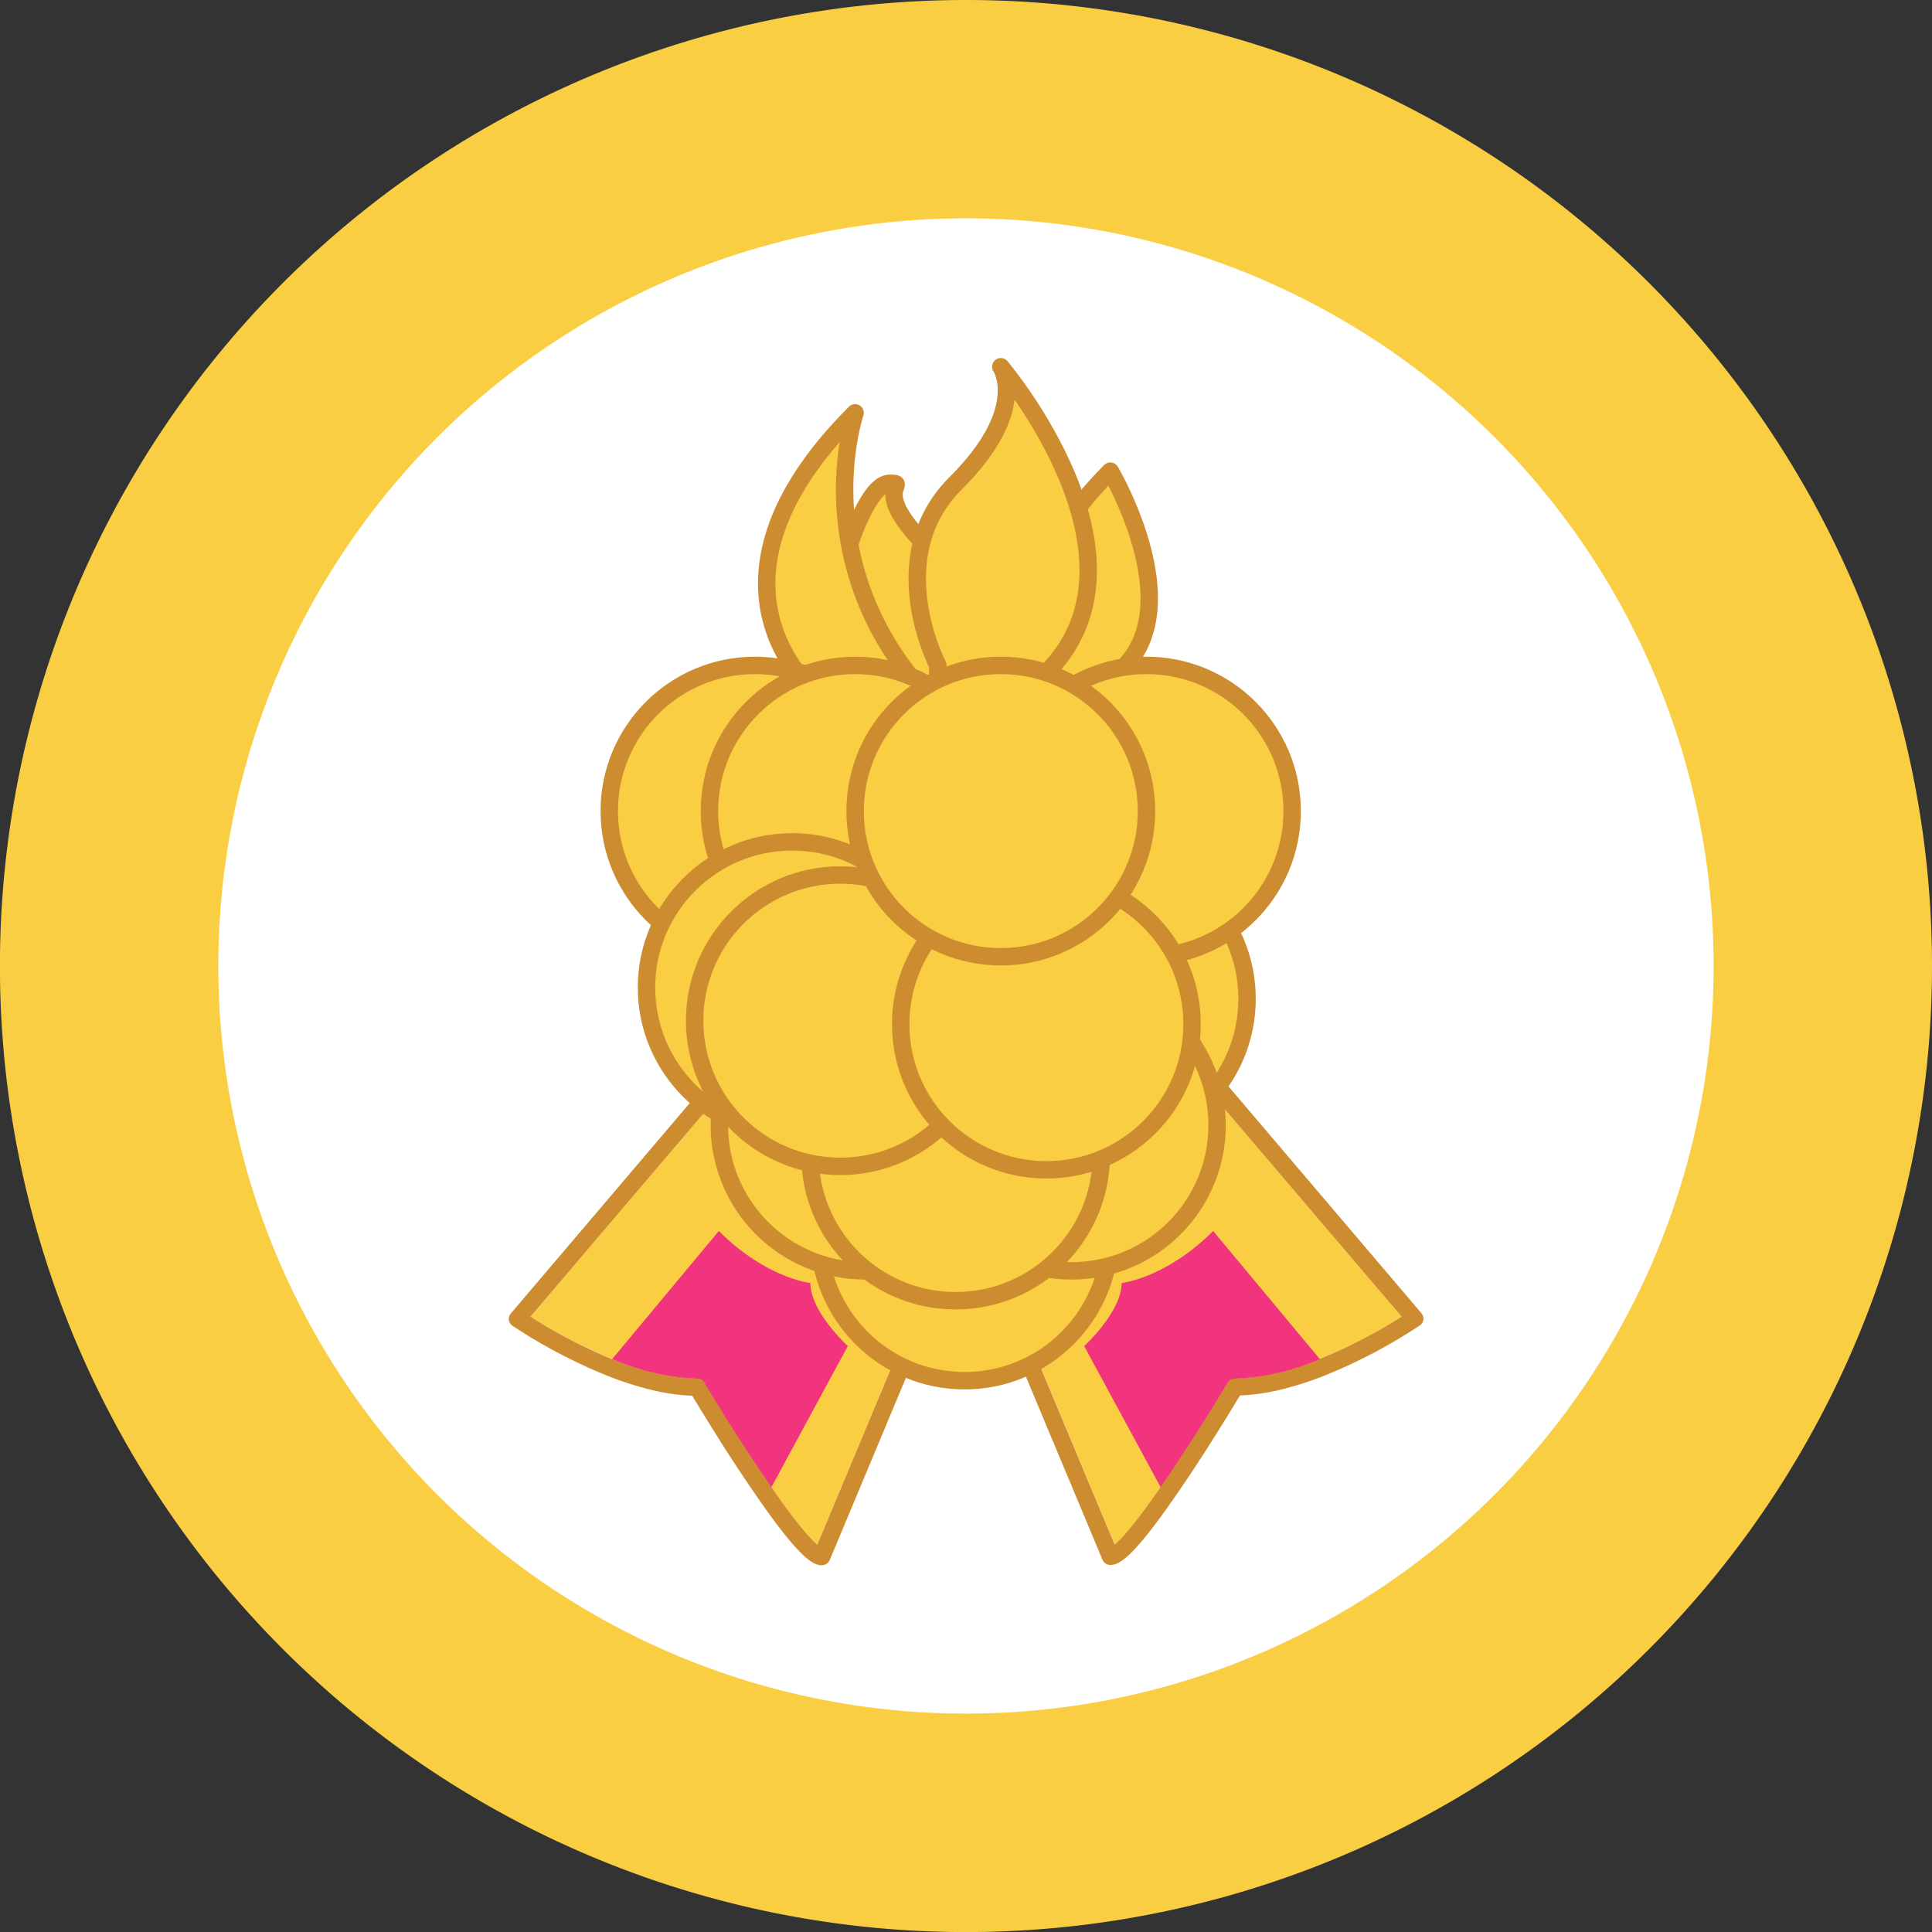 <svg xmlns="http://www.w3.org/2000/svg" viewBox="0 0 272.93 272.93"><rect x="0" y="0" width="272.93" height="272.93" fill="#333333" stroke="none"/><defs><style>.cls-1,.cls-5,.cls-6{fill:#face43;}.cls-2{fill:#fff;}.cls-3{fill:#cc8c2f;}.cls-4{fill:#f1347d;}.cls-5,.cls-6{stroke:#cc8c2f;stroke-linejoin:round;stroke-width:2.46px;}.cls-6{stroke-linecap:round;}</style></defs><g id="Layer_2" data-name="Layer 2"><g id="Layer_1-2" data-name="Layer 1"><path class="cls-1" d="M272.93,136.46A136.47,136.47,0,1,1,136.46,0,136.47,136.47,0,0,1,272.93,136.46Z"/><circle class="cls-2" cx="136.46" cy="136.46" r="105.62"/><path class="cls-1" d="M198,186a73.84,73.84,0,0,1-11.13,5.8l-.41.16a33.26,33.26,0,0,1-12,2.76,1.2,1.2,0,0,0-1.05.6c0,.08-4.83,8.09-9.44,14.74l-.21.31c-3.54,5.1-5.37,7.06-6.27,7.82l-13.24-31.66,28.36-29.95a.82.82,0,0,0,.16-.22Z"/><path class="cls-3" d="M200.77,185.48l-29-34.1a1.23,1.23,0,0,0-2.13,1.1l.73,2.91-28.45,30a1.23,1.23,0,0,0-.24,1.32l14.06,33.62a1.22,1.22,0,0,0,1.14.75c1.25,0,3.2-1.13,8.9-9.34,1.55-2.22,3.13-4.6,4.55-6.81h0c2.24-3.51,4.1-6.56,4.84-7.8a28.68,28.68,0,0,0,5.92-.86h0a46.79,46.79,0,0,0,6.73-2.23,75.07,75.07,0,0,0,12.74-6.79,1.21,1.21,0,0,0,.52-.86A1.18,1.18,0,0,0,200.77,185.48Zm-26.33,9.25a1.2,1.2,0,0,0-1.05.6c0,.08-4.83,8.09-9.44,14.74l-.21.31c-3.54,5.1-5.37,7.06-6.27,7.82l-13.24-31.66,28.36-29.95a.82.82,0,0,0,.16-.22L198,186a73.84,73.84,0,0,1-11.13,5.8l-.41.16A33.26,33.26,0,0,1,174.44,194.73Z"/><path class="cls-4" d="M186.45,192a33.26,33.26,0,0,1-12,2.76,1.2,1.2,0,0,0-1.05.6c0,.08-4.83,8.09-9.44,14.74l-10.8-19.94s5.29-4.84,5.29-8.91c0,0,6.26-.68,12.93-7.35Z"/><path class="cls-1" d="M74.94,186a73.84,73.84,0,0,0,11.13,5.8l.41.16a33.26,33.26,0,0,0,12,2.76,1.2,1.2,0,0,1,1.05.6c0,.08,4.83,8.09,9.44,14.74l.21.31c3.54,5.1,5.37,7.06,6.27,7.82l13.24-31.66-28.36-29.95a.82.82,0,0,1-.16-.22Z"/><path class="cls-3" d="M71.88,186.43a1.21,1.21,0,0,0,.52.86,75.07,75.07,0,0,0,12.74,6.79,46.79,46.79,0,0,0,6.73,2.23h0a28.68,28.68,0,0,0,5.92.86c.74,1.24,2.6,4.29,4.84,7.8h0c1.42,2.21,3,4.59,4.55,6.81,5.7,8.21,7.65,9.34,8.9,9.34a1.22,1.22,0,0,0,1.14-.75l14.06-33.62a1.23,1.23,0,0,0-.24-1.32l-28.45-30,.73-2.91a1.23,1.23,0,0,0-2.13-1.1l-29,34.1A1.18,1.18,0,0,0,71.88,186.43ZM86.48,192l-.41-.16A73.84,73.84,0,0,1,74.94,186l25.24-29.64a.82.82,0,0,0,.16.22l28.36,29.95L115.46,218.2c-.9-.76-2.73-2.72-6.27-7.82l-.21-.31c-4.61-6.65-9.39-14.66-9.44-14.74a1.2,1.2,0,0,0-1.05-.6A33.26,33.26,0,0,1,86.48,192Z"/><path class="cls-4" d="M86.48,192a33.26,33.26,0,0,0,12,2.76,1.2,1.2,0,0,1,1.05.6c0,.08,4.83,8.09,9.44,14.74l10.8-19.94s-5.29-4.84-5.29-8.91c0,0-6.26-.68-12.93-7.35Z"/><path class="cls-5" d="M152.31,71.67a63,63,0,0,1,4.54-5.11s11,18.57,1.89,27.69l-10.92,6.61L141.38,94Z"/><path class="cls-5" d="M120,76.92s2.73-8.65,5.7-8.65-3,.58,5,8.65c0,0-4.34,10.68,5.48,20.51L125.06,102Z"/><path class="cls-6" d="M115.68,98.35S96.09,83,120.8,58.32c0,0-7.62,22.31,11.69,41.63Z"/><path class="cls-6" d="M132.49,94s-8-15.27,2.51-25.73,6.38-16.46,6.38-16.46,22.8,26.86,6.44,43.22S132.49,94,132.49,94Z"/><circle class="cls-6" cx="106.65" cy="114.58" r="20.58"/><circle class="cls-6" cx="147.82" cy="141.1" r="20.58"/><circle class="cls-6" cx="120.8" cy="114.58" r="20.58"/><circle class="cls-6" cx="155.59" cy="141.1" r="20.58"/><circle class="cls-6" cx="161.96" cy="114.58" r="20.58"/><circle class="cls-6" cx="136.26" cy="174.47" r="20.58"/><circle class="cls-6" cx="111.91" cy="139.51" r="20.58"/><circle class="cls-6" cx="122.2" cy="158.95" r="20.58"/><circle class="cls-6" cx="151.36" cy="158.95" r="20.58"/><circle class="cls-6" cx="135" cy="163.17" r="20.58"/><circle class="cls-6" cx="118.71" cy="144.19" r="20.58"/><circle class="cls-6" cx="147.82" cy="144.68" r="20.58"/><circle class="cls-6" cx="141.38" cy="114.58" r="20.58"/></g></g></svg>